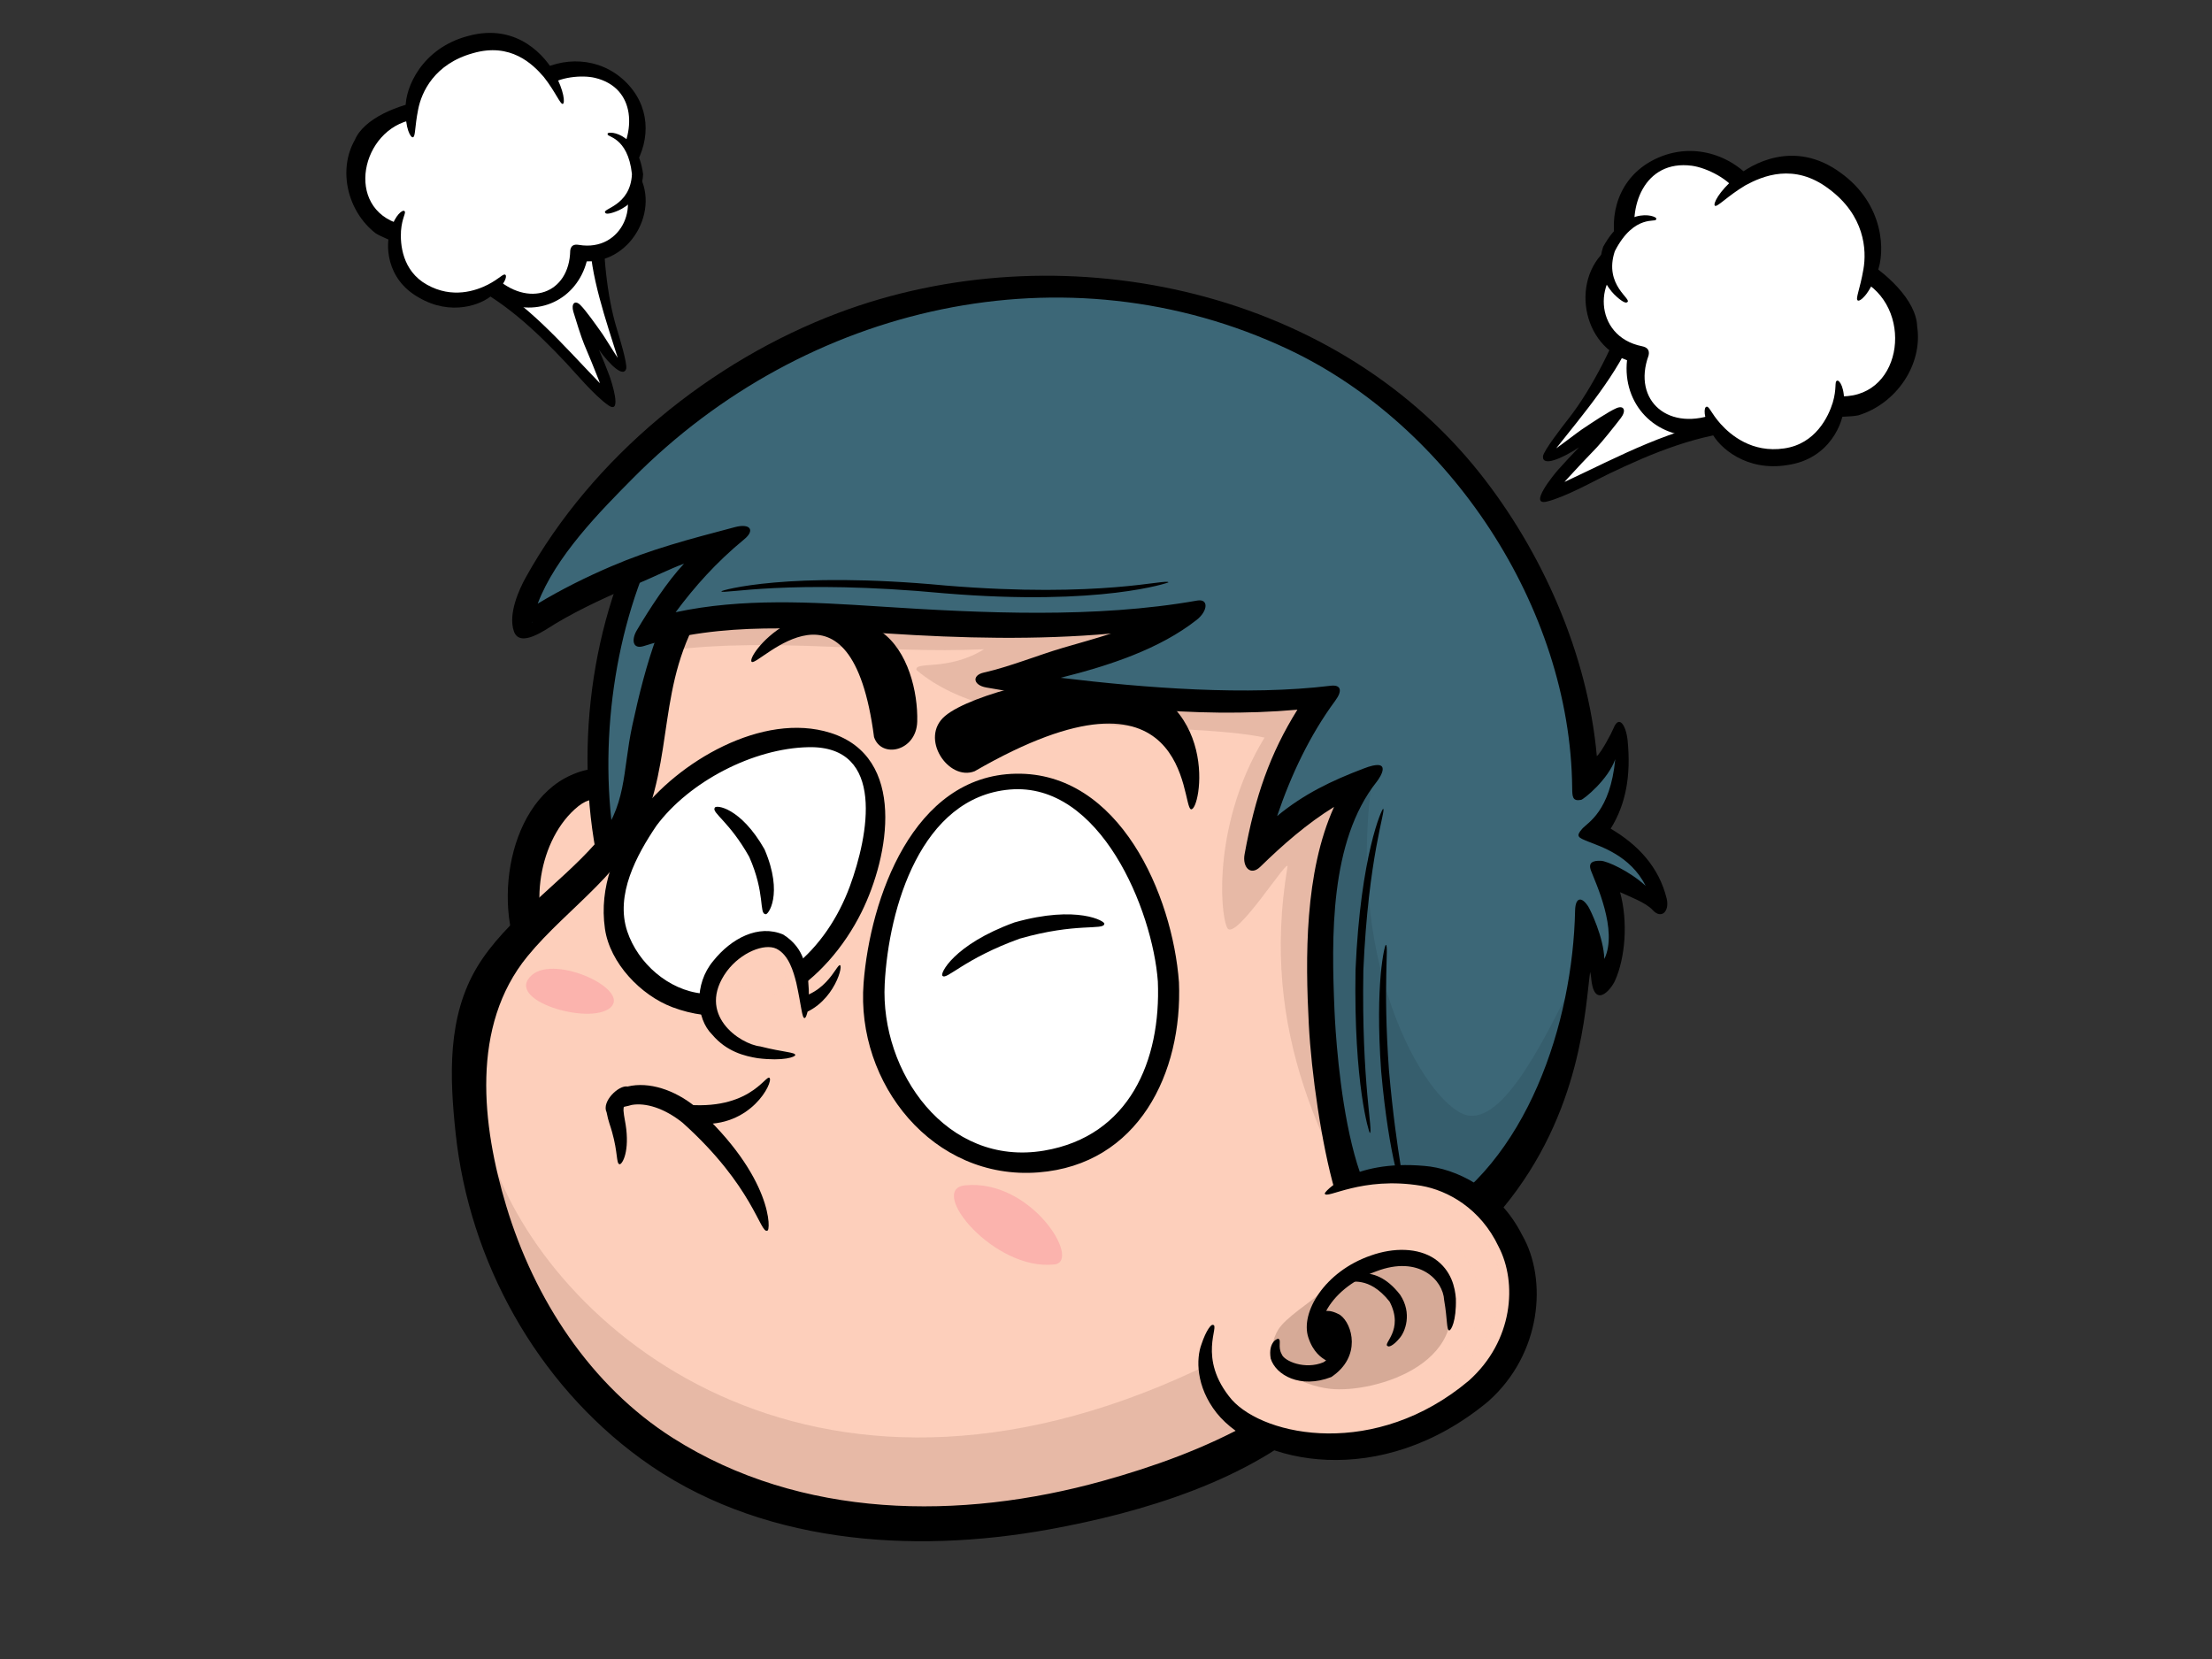 <?xml version="1.0" encoding="utf-8"?>
<!-- Generator: Adobe Illustrator 17.0.0, SVG Export Plug-In . SVG Version: 6.00 Build 0)  -->
<!DOCTYPE svg PUBLIC "-//W3C//DTD SVG 1.1//EN" "http://www.w3.org/Graphics/SVG/1.1/DTD/svg11.dtd">
<svg version="1.1" id="Layer_1" xmlns="http://www.w3.org/2000/svg" xmlns:xlink="http://www.w3.org/1999/xlink" x="0px" y="0px"
	 width="800px" height="600px" viewBox="0 0 800 600" enable-background="new 0 0 800 600" xml:space="preserve">
<rect x="0" y="0" width="800" height="600" fill="#333333" stroke="none"/>
<g>
	<g>
		<g>
			<path fill="#FFFFFF" d="M167.724,99.61c27.289,11.666,51.87,47.704,52.912,44.788c1.041-2.917-14.299-35.041-11.8-32.541
				c2.5,2.499,13.656,20.25,15.739,20.458c2.082,0.209-11.016-26.754-9.049-49.967L167.724,99.61z"/>
			<g>
				<path fill="none" d="M167.724,99.61c27.289,11.666,51.87,47.704,52.912,44.788c1.041-2.917-14.299-35.041-11.8-32.541
					c2.5,2.499,13.656,20.25,15.739,20.458c2.082,0.209-11.016-26.754-9.049-49.967L167.724,99.61z"/>
				<path d="M223.135,119.081c-3.679-11.84-5.389-29.136-4.653-41.588c0.101-1.689-2.358,2.433-3.851,2.972
					c-15.688,5.665-31.377,11.332-47.064,16.998c-0.417,0.008-0.78,0.17-1.071,0.425c-0.959,0.535-1.064,1.578-0.644,2.429
					c0.167,0.512,0.533,0.971,1.149,1.249c14.768,6.681,26.723,18.018,37.723,29.673c2.952,3.128,10.273,11.906,15.342,15.376
					c5.069,3.473,1.068-8.778,0.291-10.852c-1.166-3.12-2.442-6.199-3.737-9.27c3.876,5.358,8.802,10.164,9.84,6.916
					C226.999,131.723,223.945,121.689,223.135,119.081z M209.856,110.277c-1.971-1.916-3.338-0.385-2.504,2.441
					c0.834,2.825,2.917,9.431,3.914,11.794c1.821,4.327,3.637,8.658,5.328,13.037c0.137,0.357,0.259,0.716,0.392,1.074
					c-13.736-14.227-26.356-29.324-43.989-38.711c13.445-4.857,26.893-9.712,40.338-14.568c-0.21,13.524,6.064,31.223,10.068,44.066
					c-0.922-1.287-4.639-7.373-5.544-8.659C215.545,117.467,211.825,112.194,209.856,110.277z"/>
			</g>
		</g>
		<g>
			<g>
				<path fill="#FFFFFF" d="M225.119,60.781c0,0,11.606-15.396,0.473-27.238c-11.131-11.843-26.763-8.291-29.844-4.737
					c-3.078,3.551-37.959,10.995-44.549,10.995c-6.591,0-18.688,4.399-22.479,21.926c-3.79,17.526,14.92,22.502,14.92,22.502
					s28.609,21.329,32.841,17.458c4.747,4.315,12.479,8.828,21.871,5.042c8.112-3.269,10.648-10,11.195-15.802
					c4.113,0.881,11.499,0.9,17.464-7.645C235.777,70.729,225.119,60.781,225.119,60.781z"/>
				<g>
					<path fill="none" d="M225.119,60.781c0,0,11.606-15.396,0.473-27.238c-11.131-11.843-26.763-8.291-29.844-4.737
						c-3.078,3.551-37.959,10.995-44.549,10.995c-6.591,0-18.688,4.399-22.479,21.926c-3.79,17.526,14.92,22.502,14.92,22.502
						s28.609,21.329,32.841,17.458c4.747,4.315,12.479,8.828,21.871,5.042c8.112-3.269,10.648-10,11.195-15.802
						c4.113,0.881,11.499,0.9,17.464-7.645C235.777,70.729,225.119,60.781,225.119,60.781z"/>
					<path d="M229.315,60.483c6.262-10.272,5.773-22.444-3.316-31.141c-9.156-8.763-22.605-9.181-32.752-2.762
						c-5.06,3.202-12.284,4.159-18.009,5.533c-6.745,1.617-13.569,3.006-20.432,4.01c-10.897,1.593-23.233,6.769-26.462,14.478
						c-6.206,10.862-2.689,25.86,7.517,33.775c2.268,1.424,6.082,2.745,6.728,3.217c4.296,3.155,8.703,6.158,13.181,9.047
						c4.86,3.134,9.972,6.266,15.463,8.168c1.352,0.47,3.185,0.923,4.622,0.619c2.67-0.562,0.213,0.263,0.406,0.426
						c1.396,1.185,3.093,2.258,4.756,3.028c13.695,6.331,27.577-0.682,31.186-14.353C228.971,94.949,239.962,73.823,229.315,60.483z
						 M209.304,88.556c-1.843-0.32-2.851,0.367-3.075,2.057c-0.281,15.591-15.128,21.052-27.584,9.277
						c-0.822-0.696-2.668-1.768-3.593-1.215c-3.423,2.048-15.7-7.639-18.557-9.516c-3.394-2.231-7.734-6.938-11.695-8.056
						c-20.41-5.759-14.208-34.509,4.597-37.843c14.741-2.615,29.39-4.233,43.664-9.315c1.712-0.61,3.473-1.377,4.846-2.595
						c3.956-3.509,12.546-4.331,17.286-3.19c15.029,3.617,14.939,20.042,7.195,30.709c-0.123,0.17-0.212,0.342-0.3,0.511
						c-0.658,1.051-0.694,2.394,0.488,3.557C232.484,72.677,225.306,91.284,209.304,88.556z"/>
				</g>
			</g>
			<g>
				<path fill="#FFFFFF" d="M149.326,49.648c0,0-5.92-23.921,18.711-32.921c24.634-9.001,35.528,20.842,35.528,20.842
					L149.326,49.648z"/>
				<g>
					<path fill="none" d="M149.326,49.648c0,0-5.92-23.921,18.711-32.921c24.634-9.001,35.528,20.842,35.528,20.842"/>
					<g>
						<g>
							<path d="M203.566,37.568c-0.881,0.35-2.674-4.384-6.902-9.739c-4.058-4.73-12.04-12.52-25.594-8.597
								c-13.966,3.863-18.618,14.067-19.833,20.332c-1.306,6.546-0.942,9.899-1.912,10.083c-0.735,0.222-2.852-2.965-2.62-10.671
								c-0.194-7.204,5.826-21.57,22.625-25.967c18.058-4.954,28.213,7.925,31.164,13.384
								C204.119,32.976,204.342,37.298,203.566,37.568z"/>
						</g>
					</g>
				</g>
			</g>
			<g>
				<path fill="#FFFFFF" d="M146.257,76.326c-3.294,4.67-7.964,21.97,9.064,29.659c17.025,7.692,27.462-6.59,27.462-6.59
					L146.257,76.326z"/>
				<g>
					<path fill="none" d="M146.257,76.326c-3.294,4.67-7.964,21.97,9.064,29.659c17.025,7.692,27.462-6.59,27.462-6.59"/>
					<g>
						<g>
							<path d="M182.781,99.393c0.663,0.452-0.021,3.348-4.541,7.151c-4.048,3.753-15.139,7.833-26.638,1.135
								c-12.303-6.787-12.194-19.664-10.352-24.492c1.726-5.657,4.417-7.403,5.007-6.861c0.788,0.573-0.85,2.241-1.232,7.18
								c-0.301,4.686,0.388,14.451,9.386,19.455c9.186,5.177,17.759,2.16,22.014,0C180.803,100.695,182.032,98.8,182.781,99.393z"/>
						</g>
					</g>
				</g>
			</g>
			<g>
				<path fill="#FFFFFF" d="M219.811,48.511c8.011,0.902,20.094,19.576-0.862,28.493L219.811,48.511z"/>
				<g>
					<path fill="none" d="M219.811,48.511c8.011,0.902,20.094,19.576-0.862,28.493"/>
					<g>
						<g>
							<path d="M218.949,77.005c-1.668-1.575,9.074-2.255,9.603-14.052c-1.486-13.818-9.581-13.411-8.741-14.443
								c-1.148-1.178,10.592-1.74,12.779,14.472c-0.351,8.243-6.097,11.83-8.807,13.089
								C220.717,77.416,219.145,77.481,218.949,77.005z"/>
						</g>
					</g>
				</g>
			</g>
		</g>
	</g>
	<g>
		<g>
			<path fill="#FFFFFF" d="M632.741,153.359c-33.094,1.243-73.115,28.963-73.035,25.507c0.082-3.455,28.911-30.791,25.307-29.186
				c-3.604,1.605-22.324,15.639-24.579,15.023c-2.25-0.615,22.177-23.468,29.408-48.439L632.741,153.359z"/>
			<g>
				<path fill="none" d="M632.741,153.359c-33.094,1.243-73.115,28.963-73.035,25.507c0.082-3.455,28.911-30.791,25.307-29.186
					c-3.604,1.605-22.324,15.639-24.579,15.023c-2.25-0.615,22.177-23.468,29.408-48.439L632.741,153.359z"/>
				<path d="M558.035,165.086c-0.219,3.799,6.837,0.76,13.014-3.272c-2.575,2.683-5.138,5.379-7.601,8.165
					c-1.636,1.852-10.706,13.013-4.033,11.424c6.669-1.592,17.805-7.808,22.131-9.887c16.122-7.746,33.109-14.777,51.166-15.832
					c0.75-0.044,1.316-0.374,1.697-0.84c0.775-0.722,1.084-1.85,0.297-2.79c-0.2-0.383-0.512-0.695-0.943-0.871
					c-14.079-12.175-28.159-24.351-42.24-36.527c-1.337-1.157-2.252-6.435-2.821-4.638c-4.214,13.271-12.912,30.605-21.48,41.472
					C565.341,153.885,558.146,163.116,558.035,165.086z M572.057,155.341c-1.461,0.977-7.767,5.832-9.241,6.803
					c9.307-11.779,22.922-27.709,28.109-41.884c12.066,10.434,24.134,20.871,36.201,31.306
					c-22.122,2.731-41.308,13.412-61.306,22.742c0.282-0.318,0.554-0.644,0.836-0.958c3.515-3.89,7.136-7.676,10.767-11.454
					c1.979-2.064,6.795-8.114,8.789-10.725c2.002-2.611,1.191-4.751-1.631-3.543C581.763,148.837,575.783,152.844,572.057,155.341z"
					/>
			</g>
		</g>
		<g>
			<g>
				<path fill="#FFFFFF" d="M588.47,89.957c0,0-5.934-20.679,10.397-28.566c16.331-7.888,31.199,2.063,32.986,6.997
					c1.787,4.931,35.152,26.631,42.017,29.266c6.867,2.637,17.712,12.055,14.653,31.832c-3.057,19.776-24.541,17.478-24.541,17.478
					s-38.333,10.783-41.192,5.058c-6.675,2.598-16.539,4.207-24.806-3.49c-7.145-6.649-7.094-14.677-5.345-20.94
					c-4.641-0.726-12.34-3.66-15.141-14.95C573.393,96.06,588.47,89.957,588.47,89.957z"/>
				<g>
					<path fill="none" d="M588.47,89.957c0,0-5.934-20.679,10.397-28.566c16.331-7.888,31.199,2.063,32.986,6.997
						c1.787,4.931,35.152,26.631,42.017,29.266c6.867,2.637,17.712,12.055,14.653,31.832c-3.057,19.776-24.541,17.478-24.541,17.478
						s-38.333,10.783-41.192,5.058c-6.675,2.598-16.539,4.207-24.806-3.49c-7.145-6.649-7.094-14.677-5.345-20.94
						c-4.641-0.726-12.34-3.66-15.141-14.95C573.393,96.06,588.47,89.957,588.47,89.957z"/>
					<path d="M588.438,130.281c-1.709,15.686,9.948,28.542,26.747,27.423c2.038-0.138,4.237-0.578,6.164-1.253
						c0.265-0.093-1.962-1.935,0.596-0.281c1.379,0.891,3.467,1.151,5.061,1.202c6.479,0.212,13.06-1.007,19.377-2.328
						c5.822-1.218,11.61-2.586,17.348-4.153c0.863-0.238,5.364-0.088,8.298-0.665c13.799-4.164,23.461-18.384,21.335-32.182
						c-0.28-9.321-11.066-19.647-21.783-25.664c-6.746-3.791-13.302-7.965-19.678-12.348c-5.421-3.72-12.563-7.604-16.556-12.963
						c-8.005-10.746-22.181-15.685-35.226-10.219c-12.948,5.428-18.324,17.913-15.904,31.119
						C567.79,97.611,570.796,124.016,588.438,130.281z M590.257,93.22c1.695-0.737,2.196-2.154,1.93-3.509
						c-0.021-0.212-0.046-0.427-0.109-0.652c-3.806-14.215,2.673-31.36,19.775-29.12c5.399,0.708,14.017,4.998,16.735,10.236
						c0.945,1.816,2.473,3.32,4.014,4.64c12.837,11.002,27.456,18.545,41.764,27.163c18.259,10.993,13.228,43.424-10.342,41.264
						c-4.574-0.417-10.978,2.749-15.403,3.717c-3.73,0.812-20.389,5.996-23.139,2.494c-0.741-0.943-3.094-0.566-4.227-0.169
						c-17.687,7.287-30.972-4.337-25.031-20.692c0.44-1.854-0.337-2.972-2.379-3.375C576.081,121.661,576.041,99.406,590.257,93.22z
						"/>
				</g>
			</g>
			<g>
				<path fill="#FFFFFF" d="M671.887,108.663c0,0,15.729-22.555-6.336-41.783c-22.063-19.225-45.345,7.511-45.345,7.511
					L671.887,108.663z"/>
				<g>
					<path fill="none" d="M671.887,108.663c0,0,15.729-22.555-6.336-41.783c-22.063-19.225-45.345,7.511-45.345,7.511"/>
					<g>
						<g>
							<path d="M620.206,74.392c0.777,0.716,4.537-3.498,11.087-7.388c6.117-3.304,17.546-8.229,30.1,1.277
								c13.005,9.609,13.773,22.099,12.536,29.114c-1.257,7.341-2.979,10.69-2.042,11.269c0.678,0.526,4.155-1.951,6.995-10.07
								c3.086-7.428,2.558-24.802-13.19-36.101c-16.828-12.38-32.559-3.023-37.817,1.485
								C621.466,69.385,619.509,73.798,620.206,74.392z"/>
						</g>
					</g>
				</g>
			</g>
			<g>
				<path fill="#FFFFFF" d="M664.416,137.683c1.568,6.184-0.488,26.076-21.299,27.279c-20.813,1.204-25.979-17.848-25.979-17.848
					L664.416,137.683z"/>
				<g>
					<path fill="none" d="M664.416,137.683c1.568,6.184-0.488,26.076-21.299,27.279c-20.813,1.204-25.979-17.848-25.979-17.848"/>
					<g>
						<g>
							<path d="M617.139,147.114c-0.869,0.204-1.316,3.495,1.874,9.266c2.715,5.528,12.641,14.215,27.302,11.833
								c15.527-2.153,20.564-15.611,20.571-21.377c0.465-6.584-1.638-9.479-2.471-9.151c-1.05,0.283-0.01,2.675-1.587,7.974
								c-1.56,5.002-6.181,14.899-17.558,16.517c-11.641,1.72-19.364-4.85-22.935-8.802
								C618.68,149.262,618.159,146.795,617.139,147.114z"/>
						</g>
					</g>
				</g>
			</g>
			<g>
				<path fill="#FFFFFF" d="M598.905,79.297c-8.707-2.263-28.762,12.36-10.49,30.03L598.905,79.297z"/>
				<g>
					<path fill="none" d="M598.905,79.297c-8.707-2.263-28.762,12.36-10.49,30.03"/>
					<g>
						<g>
							<path d="M588.415,109.329c2.364-0.976-8.559-5.979-4.393-18.482c7.077-13.801,15.344-10.141,14.885-11.552
								c1.667-0.768-10.342-6.049-19.101,9.968c-2.93,8.728,1.621,14.762,3.943,17.157
								C586.405,109.05,588.015,109.744,588.415,109.329z"/>
						</g>
					</g>
				</g>
			</g>
		</g>
	</g>
	<g>
		<g>
			<g>
				<path fill="#FDCFBB" d="M227.893,318.835c0,0,3.169-28.274-6.306-32.652c-20.519-9.485-33.465,22.832-31.978,41.811
					c0.556,7.082,2.689,16.662,6.722,21.579L227.893,318.835z"/>
				<g>
					<path fill="none" d="M227.893,318.835c0,0,3.169-28.274-6.306-32.652c-20.519-9.485-33.465,22.832-31.978,41.811
						c0.556,7.082,2.689,16.662,6.722,21.579L227.893,318.835z"/>
					<path d="M233.621,319.061c1.745-16.419-1.583-50.243-27.26-38.645c-24.001,10.839-28.934,51.945-15.063,71.9
						c2.056,2.958,6.1,4.214,8.977,1.413c10.521-10.249,21.042-20.491,31.565-30.732c5.284-5.147-2.582-13.483-7.892-8.314
						c-10.52,10.246-21.041,20.489-31.563,30.733c2.993,0.472,5.984,0.941,8.977,1.412c-10.648-15.32-7.289-41.552,6.43-54.084
						c15.438-14.099,15.187,18.243,14.376,25.874C221.383,325.984,232.843,326.357,233.621,319.061z"/>
				</g>
			</g>
			<g>
				<path fill="#3C6777" d="M236.791,190.89c-32.395,59.607-14.296,128.116-14.296,128.116l54.964-122.681
					C277.459,196.325,243.567,182.885,236.791,190.89z"/>
				<g>
					<path fill="none" d="M236.791,190.89c-32.395,59.607-14.296,128.116-14.296,128.116l54.964-122.681
						C277.459,196.325,243.567,182.885,236.791,190.89z"/>
					<path d="M278.77,192.064c-10.956-4.299-32.625-13.563-43.786-5.431c-0.68,0.284-1.292,0.817-1.783,1.61
						c-0.335,0.426-0.563,0.871-0.705,1.325c-20.137,38.875-25.395,87.926-14.337,130.454c1.202,4.625,6.862,4.168,8.596,0.293
						c18.324-40.892,36.643-81.784,54.964-122.679C282.765,195.299,280.81,192.863,278.77,192.064z M239.205,192.968
						c6.12-4.761,22.975,1.986,32.329,5.757c-15.838,35.353-33.122,72.824-48.961,108.177
						C216.115,269.785,222.054,225.859,239.205,192.968z"/>
				</g>
			</g>
			<g>
				<path fill="#FDCFBB" d="M259.672,202.542c-25.904,31.408-25.252,84.384-34.608,95.665
					c-13.141,26.088-56.753,43.118-55.08,86.817c-1.644,53.106,24.29,118.494,83.572,148.223
					c83.03,42.23,185.613-0.739,211.994-19.348c17.657-14.047,59.965-63.451,59.965-63.451l-1.154-172.03
					C524.362,278.417,450.93,174.189,259.672,202.542z"/>
				<path opacity="0.3" fill="#B18675" d="M524.362,278.417c0,0-73.431-104.228-264.689-75.875
					c-7.814,9.474-13.2,20.911-17.185,32.574c37.798-4.685,75.597,1.418,113.395-0.3c-13.08,8.107-25.242,4.116-24.423,7.515
					c29.586,25.15,96.241,18.132,125.878,24.424c-18.411,30.194-16.304,63.171-13.5,68.783c2.808,5.614,23.156-27.362,21.752-21.75
					c-9.824,58.937,11.929,103.139,42.371,150.086c1.554,0.478,3.118,0.911,4.678,1.32c7.595-8.58,12.877-14.746,12.877-14.746
					L524.362,278.417z"/>
				<path opacity="0.3" fill="#B18675" d="M446.119,488.903c-142.707,74.9-241.261-1.575-266.49-65.44
					c1.576,41.786,66.229,189.222,277.529,91.458L446.119,488.903z"/>
				<g>
					<path fill="none" d="M259.672,202.542c-25.904,31.408-25.252,84.384-34.608,95.665c-13.141,26.088-56.753,43.118-55.08,86.817
						c-1.644,53.106,24.29,118.494,83.572,148.223c83.03,42.23,185.613-0.739,211.994-19.348
						c17.657-14.047,59.965-63.451,59.965-63.451l-1.154-172.03C524.362,278.417,450.93,174.189,259.672,202.542z"/>
					<path d="M530.772,285.824c-0.057-9.005-2.034-12.669-8.033-19.29c-12.333-13.607-27.202-25.024-42.747-34.698
						c-65.76-40.92-146.827-46.315-221.772-35.493c-2.539,0.367-3.995,1.828-4.551,3.628
						c-14.014,18.084-20.231,40.409-24.996,62.447c-3.613,16.721-1.786,29.521-13.397,42.708
						c-12.791,14.524-32.486,27.68-42.639,44.485c-10.974,18.169-10.012,39.893-7.85,60.241
						c4.922,46.311,29.229,90.153,66.883,117.641c42.208,30.814,97.819,34.685,147.69,25.65
						c33.55-6.077,73.149-17.761,98.596-41.737c14.445-13.614,27.639-28.654,40.769-43.518c4.273-4.837,13.194-11.765,13.146-18.828
						C531.505,394.651,531.139,340.238,530.772,285.824z M517.879,279.964C517.363,278.826,517.67,278.578,517.879,279.964
						L517.879,279.964z M489.208,481.628c-11.119,11.999-22.116,24.654-36.514,32.723c-16.864,9.45-35.316,16.082-53.888,21.255
						c-51.502,14.331-109.094,13.845-155.383-15.497c-29.906-18.956-50.184-50.336-60.284-83.779
						c-8.877-29.406-12.994-65.263,7.628-90.467c14.705-17.977,36.928-31.214,44.314-54.333
						c9.136-28.599,2.728-53.516,27.719-83.018c79.199-11.145,165.406-2.56,230.338,47.96c6.905,5.368,13.371,11.346,19.348,17.724
						c1.697,1.818,3.336,3.688,4.922,5.607c0.116,0.142,0.313,0.392,0.534,0.679c0.044,0.437,0.078,0.969,0.082,1.632
						c0.034,4.466,0.063,8.94,0.09,13.41c0.097,14.534,0.198,29.073,0.295,43.609c0.213,31.673,0.427,63.354,0.638,95.031
						c0.028,4.031,0.053,8.062,0.078,12.094c0.006,0.787,0.01,1.393,0.013,1.863C509.355,459.456,499.382,470.642,489.208,481.628z"
						/>
				</g>
			</g>
			<path d="M341.846,258.899c-9.514,7.939,1.187,23.792,10.668,20.019c78.346-45.211,74.633,12.714,78.205,13.765
				c3.579,1.053,11.411-42.328-30.25-48.099C386.068,242.589,351.364,250.96,341.846,258.899z"/>
			<path d="M331.727,260.963c-0.285,10.735-12.944,13.537-15.62,5.617c-8.252-63.453-41.394-25.849-44.172-27.178
				c-2.782-1.327,19.151-30.669,46.897-10.835C328.424,235.424,332.012,250.229,331.727,260.963z"/>
			<g>
				<path fill="#FFFFFF" d="M422.57,355.095c1.983,35.535-14.866,63.379-49.762,65.326c-29.406,1.642-58.259-25.183-56.836-61.375
					c1.603-40.819,21.857-73.762,51.263-75.405C396.641,282,420.585,319.554,422.57,355.095z"/>
				<g>
					<path fill="none" d="M422.57,355.095c1.983,35.535-14.866,63.379-49.762,65.326c-29.406,1.642-58.259-25.183-56.836-61.375
						c1.603-40.819,21.857-73.762,51.263-75.405C396.641,282,420.585,319.554,422.57,355.095z"/>
					<path d="M426.387,355.243c-2.307-31.466-21.48-76.103-59.005-75.419c-37.277,0.68-52.67,45.247-55.052,75.693
						c-2.843,36.354,25.156,71.448,63.196,68.499C411.702,421.217,427.749,388.092,426.387,355.243z M377.584,416.142
						c-35.283,5.945-59.276-28.553-57.618-60.329c1.436-27.517,13.122-67.512,45.246-70.272
						c32.71-2.813,51.651,43.612,53.539,69.405C419.939,383.654,408.407,410.951,377.584,416.142z"/>
				</g>
			</g>
			<g>
				<path fill="#FFFFFF" d="M234.124,296.664c-15.607,22.195-18.098,45.056,3.7,60.385c18.369,12.917,48.279,6.063,63.577-16.931
					c17.26-25.938,20.332-57.474,5.564-67.857C288.597,259.346,249.73,274.463,234.124,296.664z"/>
				<g>
					<path fill="none" d="M234.124,296.664c-15.607,22.195-18.098,45.056,3.7,60.385c18.369,12.917,48.279,6.063,63.577-16.931
						c17.26-25.938,20.332-57.474,5.564-67.857C288.597,259.346,249.73,274.463,234.124,296.664z"/>
					<path d="M300.326,265.039c-24.562-7.74-55.331,10.601-69.45,29.61c-8.4,12.443-14.274,26-12.091,41.24
						c1.777,12.418,12.984,24.09,24.432,28.391c29.323,11.005,55.778-9.02,68.377-34.42
						C321.607,309.673,328.077,273.783,300.326,265.039z M307.387,320.469c-8.382,22.832-27.667,41.373-53.256,38.885
						c-12.373-1.204-23.406-10.967-27.268-22.493c-4.433-13.224,3.356-27.597,10.506-38.184
						c11.887-16.005,35.096-28.075,55.083-28.453C320.456,269.692,314.066,302.288,307.387,320.469z"/>
				</g>
			</g>
			<g>
				<path fill="#FFFFFF" d="M340.878,352.933c0,0,21.936-24.534,58.51-18.807"/>
				<g>
					<path fill="none" d="M340.878,352.933c0,0,21.936-24.534,58.51-18.807"/>
					<g>
						<g>
							<path d="M399.388,334.125c-0.209,2.431-10.063-0.537-30.563,5.341c-20.117,7.256-26.504,15.078-27.948,13.466
								c-1.127-0.549,3.859-11.275,26.051-19.335C389.736,327.157,399.902,333.293,399.388,334.125z"/>
						</g>
					</g>
				</g>
			</g>
			<g>
				<path fill="#FFFFFF" d="M258.501,292.147c0,0,22.7,12.328,18.334,38.467"/>
				<g>
					<path fill="none" d="M258.501,292.147c0,0,22.7,12.328,18.334,38.467"/>
					<g>
						<g>
							<path d="M276.835,330.614c-2.371-0.187,0.008-7.46-5.863-20.709c-7.118-12.726-13.696-16.024-12.471-17.759
								c0.274-1.202,9.355-0.194,17.998,15.019C283.51,323.492,277.642,331.256,276.835,330.614z"/>
						</g>
					</g>
				</g>
			</g>
			<g>
				<path d="M283.088,361.425c15.379,0.469,19.453-13.011,20.729-12.344c1.274,0.657-3.12,15.592-16.247,18.318"/>
			</g>
			<g>
				<path fill="#FDCFBB" d="M290.967,368.191c0,0,1.601-28.103-12.743-28.631c-12.308-0.446-27.724,15.933-20.6,29.713
					c6.339,12.258,22.445,12.489,29.996,12.296L290.967,368.191z"/>
				<g>
					<path fill="none" d="M290.967,368.191c0,0,1.601-28.103-12.743-28.631c-12.308-0.446-27.724,15.933-20.6,29.713
						c6.339,12.258,22.445,12.489,29.996,12.296"/>
					<g>
						<g>
							<path d="M287.62,381.569c0.018,0.64-4.103,2.314-13.563,1.147c-4.535-0.737-11.201-2.257-16.502-8.555
								c-5.857-5.768-6.655-18.226,0.417-26.646c6.575-8.206,16.366-13.325,25.304-9.513c8.023,5.062,8.157,12.355,9.011,16.678
								c0.863,9.374-0.584,13.557-1.321,13.512c-0.948-0.01-1.108-4.282-2.976-12.757c-0.989-3.918-2.687-10.1-7.189-12.315
								c-4.368-2.061-12.825,1.341-17.916,8.122c-11.411,15.668,4.794,26.41,12.059,27.204
								C283.258,380.569,287.652,380.533,287.62,381.569z"/>
						</g>
					</g>
				</g>
			</g>
			<g>
				<path fill="none" d="M224.04,421.053c3.092-14.836-7.489-22.373,3.267-24.713c20.764-5.082,45.675,30.254,50.189,48.728"/>
				<g>
					<g>
						<path d="M277.497,445.068c-2.556,1.288-4.976-15.996-30.631-39.017c-6.593-5.275-13.322-7.319-18.422-6.433
							c-3.349,1.038-2.798,0.053-2.954,1.993c0.126,2.036,0.789,4.627,1.011,6.784c1.012,9.067-1.718,12.952-2.461,12.658
							c-1.197-0.236-0.541-4.12-2.672-11.63c-0.502-1.958-1.388-3.892-1.979-7.14c-1.906-3.861,4.379-9.944,7.591-9.328
							c7.778-1.872,17.007,1.265,24.378,7.212C279.841,425.794,278.766,445.537,277.497,445.068z"/>
					</g>
				</g>
			</g>
			<g>
				<path d="M244.149,399.026c26.644,4.031,32.791-10.685,34.182-9.167c1.39,1.518-6.684,18.082-25.787,16.537L244.149,399.026z"/>
			</g>
			<g>
				<path fill="#3C6777" d="M494.904,280.424c-19.101,6.67-42.367,29.578-42.367,29.578s9.069-36.58,26.311-59.091
					c-54.024,7.02-120.995-4.789-120.995-4.789s56.317-12.575,71.669-25.406c-85.782,15.754-142.517-9.267-196.129,8.53
					c12.642-22.295,33.281-35.977,33.281-35.977S219.704,206.772,191,226.118c-21.16,14.263,59.363-144.949,223.106-119.107
					c158.199,31.769,159.271,178.1,159.271,178.1s5.663-0.689,11.872-17.458c1.455,20.104-9.532,32.114-9.532,32.114
					s18.647,7.26,22.404,26.282c-8.003-9.919-19.348-9.972-19.348-9.972s9.483,24.715,1.282,36.024
					c-1.511-11.811-8.005-21.832-8.005-21.832s-1.56,87.394-54.763,115.229c-11.468,6.003-14.228,1.604-22.781-4.254
					C472.866,401.706,471.151,308.963,494.904,280.424z"/>
				<path opacity="0.38" fill="#2F515E" d="M531.473,403.514c-13.582-1.333-45.246-50.917-35.192-121.89
					c-23.067,33.121-21.491,123.597-1.775,159.621c8.553,5.858,11.313,10.256,22.781,4.254
					c35.504-18.575,48.008-63.67,52.399-91.621C559.393,373.822,545.055,404.848,531.473,403.514z"/>
				<g>
					<path fill="none" d="M507.955,432.412c0,0-11.574-43.892-6.753-90.681"/>
					<g>
						<g>
							<path d="M501.202,341.732c1.181,0.088-1.137,13.78,1.145,45.494c2.819,31.673,6.587,44.972,5.608,45.187
								c-0.53,0.194-5.585-12.971-8.435-44.964C497.216,355.38,500.832,341.608,501.202,341.732z"/>
						</g>
					</g>
				</g>
				<path fill="#3C6777" d="M268.386,142.264c0,0,31.567-12.03,39.167-11.643c11.09,0.525-1.139,8.799,5.287,12.781
					c6.431,3.98,27.631-4.439,35.998-2.793c8.365,1.645-0.518,8.31,4.286,11.569c4.802,3.261,17.234,2.584,25.989,1.272
					c17.855-2.676,15.266,5.862,25.775,10.95c18.571,8.994,36.115,13.904,55.504,21.619c-13.638-7.526-46.069-17.122-49.698-30.453
					c-2.867-10.533-7.997-13.004-15.661-11.839c-7.666,1.169-11.447,2.353-15.259-0.232c-2.517-1.705,6.043-7.673-0.045-10.587
					c-6.09-2.915-26.972-4.966-30.827-5.137c-10.294-1.46,1.016-13.171,13.962-18.833
					C303.244,106.339,268.386,142.264,268.386,142.264z"/>
				<g>
					<path fill="none" d="M494.904,280.424c-19.101,6.67-42.367,29.578-42.367,29.578s9.069-36.58,26.311-59.091
						c-54.024,7.02-120.995-4.789-120.995-4.789s56.317-12.575,71.669-25.406c-85.782,15.754-142.517-9.267-196.129,8.53
						c12.642-22.295,33.281-35.977,33.281-35.977S219.704,206.772,191,226.118c-21.16,14.263,59.363-144.949,223.106-119.107
						c158.199,31.769,159.271,178.1,159.271,178.1s5.663-0.689,11.872-17.458c1.455,20.104-9.532,32.114-9.532,32.114
						s18.647,7.26,22.404,26.282c-8.003-9.919-19.348-9.972-19.348-9.972s9.483,24.715,1.282,36.024
						c-1.511-11.811-8.005-21.832-8.005-21.832s-1.56,87.394-54.763,115.229c-11.468,6.003-14.228,1.604-22.781-4.254
						C472.866,401.706,471.151,308.963,494.904,280.424z"/>
					<path d="M602.769,324.959c-2.783-11.364-10.298-19.385-20.242-25.266c5.555-8.91,7.355-19.313,6.132-31.804
						c-0.537-5.467-3.094-9.578-5.111-4.481c-0.61,1.541-4.482,8.884-6.035,10.05c-3.295-36.994-19.899-74.194-42.537-102.608
						c-53.871-67.607-152.672-87.424-231.713-57.71c-46.156,17.351-89.035,52.243-113.167,95.794
						c-2.287,4.125-6.42,13.083-4.24,19.383c2.18,6.301,11.694-0.768,14.95-2.715c9.669-5.783,20.036-10.419,30.418-14.758
						c4.691-1.96,11.386-5.237,16.174-6.996c-6.158,6.555-12.548,16.463-17.081,24.108c-1.981,3.341-1.604,7.021,2.545,5.694
						c28.008-8.948,58.919-6.448,87.807-4.564c27.22,1.775,54.209,2.425,81.164,0.049c-5.849,1.904-11.759,3.5-17.266,5.119
						c-9.181,2.697-19.443,6.899-28.781,8.997c-4.326,0.971-3.909,4.552,0.953,5.398c36.874,6.439,75.065,11.355,112.493,8.021
						c-9.883,15.835-15.302,31.362-19.114,52.326c-0.829,4.556,2.133,7.969,5.709,4.47c7.966-7.786,16.891-15.631,26.66-21.64
						c-10.725,23.701-10.389,54.681-9.134,78.729c0.899,17.295,4.593,43.307,9.397,59.959c3.433,11.881,8.347,22.162,23.842,22.545
						c14.71,0.358,28.258-5.787,37.083-16.268c28.483-34.554,29.66-72.675,31.416-85.257c0.108,0.552,0.272,1.097,0.318,1.657
						c0.913,12.028,7.073,5.073,8.706,1.433c3.699-8.256,4.734-21.324,1.808-31.949c3.305,1.547,9.279,3.709,11.78,6.45
						C600.911,332.637,603.889,329.538,602.769,324.959z M192.505,224.835C192.642,225.339,192.431,225.449,192.505,224.835
						L192.505,224.835z M515.001,441.306c-26.955,14.708-31.803-62.404-32.369-76.001c-1.086-26.059-1.829-61.011,15.245-82.535
						c1.56-1.968,5.867-8.927-4.745-4.806c-11.569,4.4-21.548,9.178-31.241,17.167c5.016-14.845,11.824-29.251,21.015-41.706
						c2.753-3.725,2.014-5.864-1.665-5.414c-30.153,3.689-67.162,0.815-97.661-2.879c17.753-4.441,35.817-10.411,49.228-20.952
						c4.006-3.15,4.439-7.736,0.156-6.978c-36.73,6.513-77.8,4.559-114.844,2.144c-24.624-1.605-49.612-3.113-73.771,2.075
						c6.863-9.231,14.558-17.942,24.855-26.42c3.911-3.221,2.162-5.829-3.393-4.361c-16.961,4.482-30.237,7.963-44.722,14.171
						c-9.157,3.923-18.094,8.368-26.622,13.512c6.462-17.107,22.589-33.408,34.489-45.411
						c62.186-62.728,156.517-84.555,237.141-46.491c58.117,27.44,101.874,93.151,102.506,158.506
						c0.032,3.174,0.088,4.961,3.231,4.347c0.922-0.182,9.746-7.234,12.342-14.703c-1.808,18.947-9.989,22.935-11.948,25.159
						c-2.475,2.808-1.389,3.189,2.08,4.6c4.389,1.782,15.344,5.018,20.863,16.052c-5.747-5.286-13.9-8.999-16.215-9.074
						c-2.793-0.091-4.675,0.574-3.558,3.557c1.575,4.204,9.886,21.611,4.829,31.957c-0.228-7.816-5.042-17.727-5.747-18.849
						c-2.41-3.848-4.722-3.585-4.827,1.377C568.823,369.542,552.528,420.834,515.001,441.306z"/>
				</g>
			</g>
			<g>
				<g>
					<g>
						<path fill="#FDCFBB" d="M483.901,430.107c32.275-14.407,59.582,1.345,66.202,29.363c9.29,49.776-61.482,78.719-99.407,55.843
							c-10.866-6.545-19.179-19.594-12.092-36.142L483.901,430.107z"/>
						<path opacity="0.5" fill="#B18675" d="M481.019,502.283c16.068,1.787,55.024-9.673,40.743-40.931
							c-6.349-13.91-34.034-3.32-43.366,5.574c-4.139,3.941-13.483,9.492-16.217,14.15
							C454.759,493.72,470.696,501.125,481.019,502.283z"/>
						<g>
							<path fill="none" d="M483.901,430.107c32.275-14.407,59.582,1.345,66.202,29.363c9.29,49.776-61.482,78.719-99.407,55.843
								c-10.866-6.545-19.179-19.594-12.092-36.142"/>
							<g>
								<g>
									<path d="M438.6,479.167c2.894-0.11-5.943,11.952,6.902,27.061c12.077,13.453,52.104,21.375,85.731-6.9
										c16.077-14.373,17.584-35.372,10.753-48.467c-6.526-13.818-18.388-20.337-27.983-22.008
										c-21.553-3.577-34.354,5.067-34.877,2.823c-0.488-0.158,9.511-12.367,36.003-10.012
										c11.374,0.882,26.896,8.252,35.361,24.972c9.237,16.009,7.119,42.998-12.239,60.186
										c-39.103,32.485-83.567,22.514-98.239,4.197c-7.603-9.641-7.393-19.735-5.496-24.816
										C436.276,480.931,438.074,478.921,438.6,479.167z"/>
								</g>
							</g>
						</g>
					</g>
					<path fill="none" d="M524.139,481.152c8.13-51.414-69.941-15.887-42.941,11.349"/>
					<g>
						<path fill="none" d="M477.116,475.321c10.565-0.747,11.416,13.329,4.854,18.964c-7.182,6.174-26.061,0.61-19.626-10.066"/>
						<path d="M526.537,469.636c-0.299-3.928-1.56-10.167-7.658-14.359c-6.044-4.044-14.784-4.156-23.092-1.204
							c-16.781,5.787-25.564,20.663-22.621,29.618c1.762,5.429,4.821,7.391,6.439,8.33c-0.29,0.229-0.596,0.442-0.935,0.653
							c-6.721,2.833-14.281-0.434-15.119-2.905c-1.509-2.615-0.023-5.183-1.208-5.551c0.048-0.291-3.823,0.835-2.783,7.109
							c1.806,5.941,10.687,11.064,21.914,6.698c11.088-7.389,7.637-19.246,3.225-22.429c-2.141-1.248-3.821-1.562-5.061-1.488
							c2.819-5.309,8.808-10.963,18.122-14.325c15.487-5.907,24.179,3.197,24.539,10.458c1.232,7.05,0.817,10.811,1.84,10.91
							C524.737,481.249,526.756,477.932,526.537,469.636z"/>
					</g>
					<g>
						<path fill="none" d="M488.105,463.152c8.262-5.258,27.623,10.014,13.803,23.692"/>
						<g>
							<g>
								<path d="M501.908,486.843c-2.115-0.817,6.063-5.713,0.661-16.087c-7.761-9.772-14.228-6.34-14.464-7.608
									c-2.103-0.674,8.269-7.843,18.257,5.109c4.477,6.711,1.855,13.502-0.28,15.824
									C503.868,486.746,502.266,487.23,501.908,486.843z"/>
							</g>
						</g>
					</g>
				</g>
				<path opacity="0.6" fill="#FDCFBB" d="M488.678,435.955c1.415-4.707,34.54-9.898,48.578,12.361
					c17.323,26.928-13.514,52.305-15.281,51.326c-1.77-0.987,24.61-22.89,6.913-46.48
					C515.69,435.569,487.254,440.662,488.678,435.955z"/>
			</g>
		</g>
		<g>
			<path fill="none" d="M500.24,292.529c0,0-15.919,47.753-4.825,117.212"/>
			<g>
				<g>
					<path d="M495.414,409.742c-0.193,0.13-5.879-17.346-5.17-58.94c1.806-41.605,9.625-58.561,9.995-58.272
						c1.107,0.234-5.374,17.197-7.163,58.365C492.372,392.045,496.757,409.593,495.414,409.742z"/>
				</g>
			</g>
		</g>
		<g>
			<path fill="none" d="M260.888,213.872c56.992-9.408,100.156,8.299,161.689-3.242"/>
			<g>
				<g>
					<path d="M422.577,210.629c0.284-0.027-24.041,8.68-80.908,3.954c-56.559-5.325-80.646,0.502-80.781-0.711
						c-0.298-0.323,24.266-7.466,80.978-2.117C398.416,216.453,422.425,209.079,422.577,210.629z"/>
				</g>
			</g>
		</g>
		<path opacity="0.6" fill="#FDCFBB" d="M284.14,353.561c-0.3-19.345-29.35-1.743-12.814,4.553
			C278.971,361.029,284.255,360.815,284.14,353.561z"/>
	</g>
	<path fill="#FBB3AD" d="M192.4,352.607c-10.527,9.075,20.773,18.36,28.317,11.853C228.26,357.952,200.993,345.199,192.4,352.607z"
		/>
	<path fill="#FBB3AD" d="M349.036,428.694c-13.827,1.406,10.537,31.117,32.346,28.601
		C391.278,456.153,372.994,426.257,349.036,428.694z"/>
</g>
</svg>
